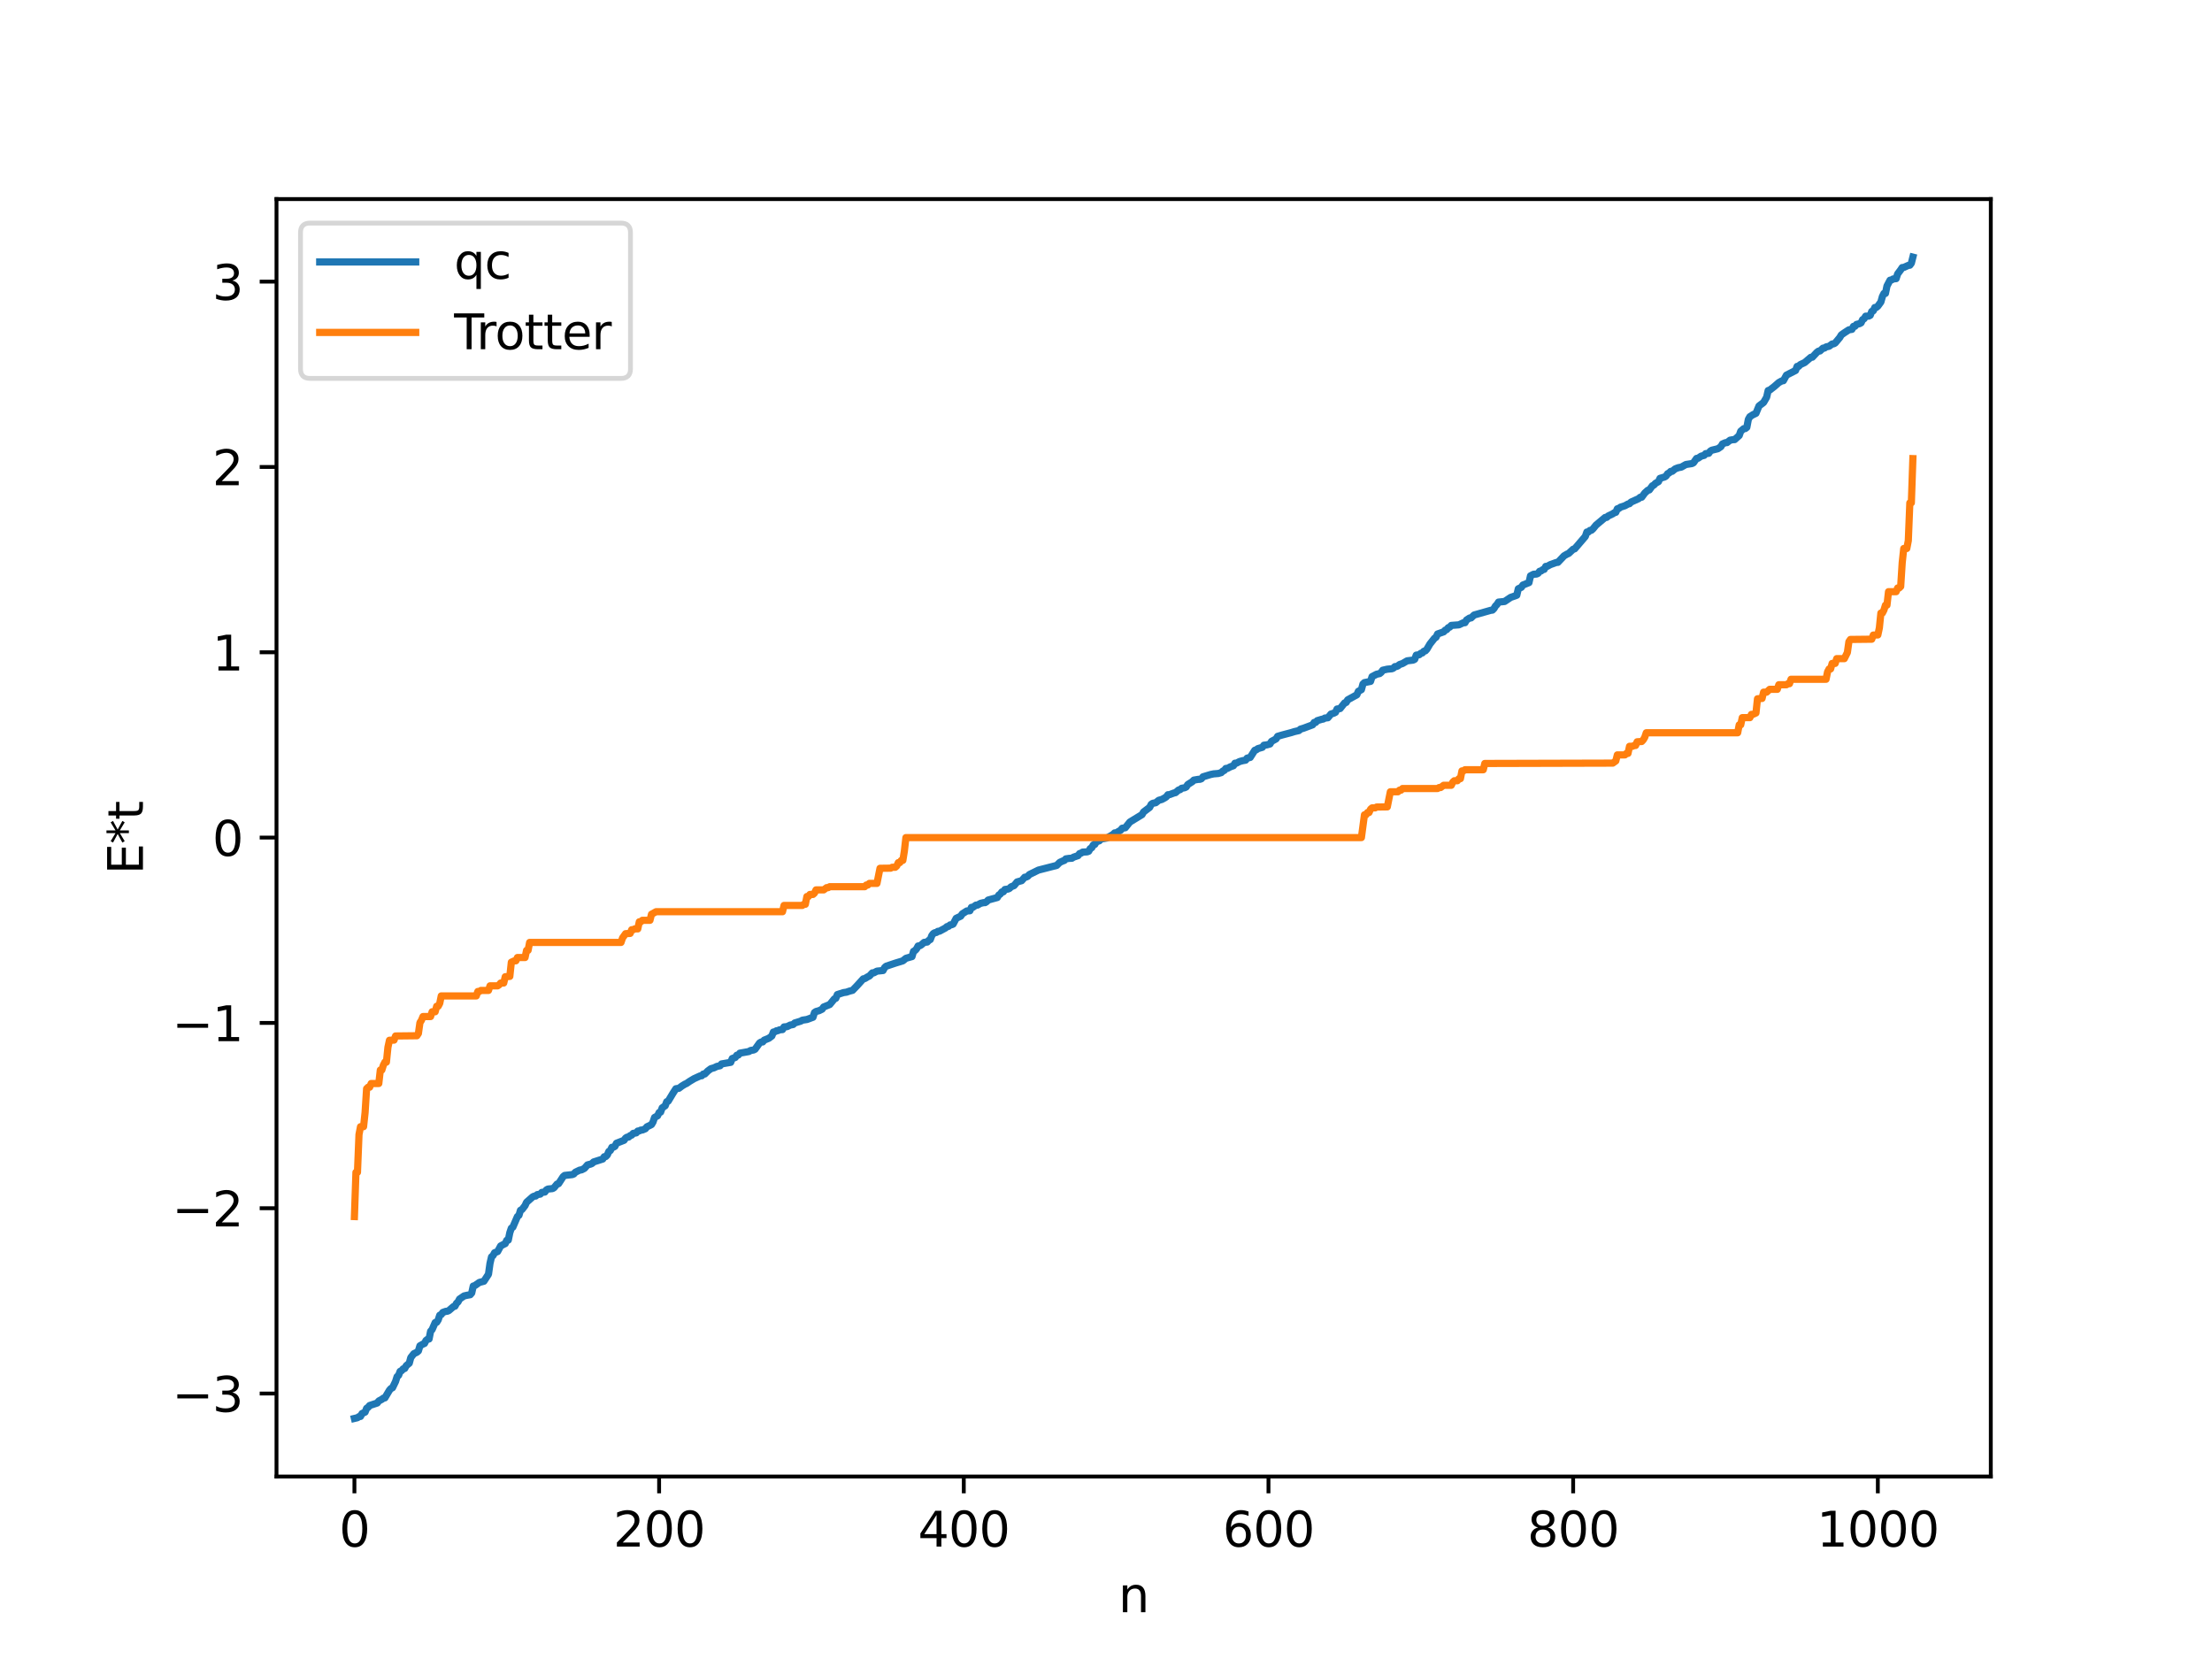 <?xml version="1.0" encoding="utf-8" standalone="no"?>
<!DOCTYPE svg PUBLIC "-//W3C//DTD SVG 1.1//EN"
  "http://www.w3.org/Graphics/SVG/1.1/DTD/svg11.dtd">
<svg xmlns:xlink="http://www.w3.org/1999/xlink" width="460.8pt" height="345.6pt" viewBox="0 0 460.8 345.6" xmlns="http://www.w3.org/2000/svg" version="1.1">
 <defs>
  <style type="text/css">*{stroke-linejoin: round; stroke-linecap: butt}</style>
 </defs>
 <g id="figure_1">
  <g id="patch_1">
   <path d="M 0 345.6 
L 460.8 345.6 
L 460.8 0 
L 0 0 
z
" style="fill: #ffffff"/>
  </g>
  <g id="axes_1">
   <g id="patch_2">
    <path d="M 57.6 307.584 
L 414.72 307.584 
L 414.72 41.472 
L 57.6 41.472 
z
" style="fill: #ffffff"/>
   </g>
   <g id="matplotlib.axis_1">
    <g id="xtick_1">
     <g id="line2d_1">
      <defs>
       <path id="m2ce25a9f00" d="M 0 0 
L 0 3.5 
" style="stroke: #000000; stroke-width: 0.8"/>
      </defs>
      <g>
       <use xlink:href="#m2ce25a9f00" x="73.833" y="307.584" style="stroke: #000000; stroke-width: 0.8"/>
      </g>
     </g>
     <g id="text_1">
      <!-- 0 -->
      <g transform="translate(70.651 322.182) scale(0.1 -0.1)">
       <defs>
        <path id="DejaVuSans-30" d="M 2034 4250 
Q 1547 4250 1301 3770 
Q 1056 3291 1056 2328 
Q 1056 1369 1301 889 
Q 1547 409 2034 409 
Q 2525 409 2770 889 
Q 3016 1369 3016 2328 
Q 3016 3291 2770 3770 
Q 2525 4250 2034 4250 
z
M 2034 4750 
Q 2819 4750 3233 4129 
Q 3647 3509 3647 2328 
Q 3647 1150 3233 529 
Q 2819 -91 2034 -91 
Q 1250 -91 836 529 
Q 422 1150 422 2328 
Q 422 3509 836 4129 
Q 1250 4750 2034 4750 
z
" transform="scale(0.016)"/>
       </defs>
       <use xlink:href="#DejaVuSans-30"/>
      </g>
     </g>
    </g>
    <g id="xtick_2">
     <g id="line2d_2">
      <g>
       <use xlink:href="#m2ce25a9f00" x="137.304" y="307.584" style="stroke: #000000; stroke-width: 0.8"/>
      </g>
     </g>
     <g id="text_2">
      <!-- 200 -->
      <g transform="translate(127.76 322.182) scale(0.1 -0.1)">
       <defs>
        <path id="DejaVuSans-32" d="M 1228 531 
L 3431 531 
L 3431 0 
L 469 0 
L 469 531 
Q 828 903 1448 1529 
Q 2069 2156 2228 2338 
Q 2531 2678 2651 2914 
Q 2772 3150 2772 3378 
Q 2772 3750 2511 3984 
Q 2250 4219 1831 4219 
Q 1534 4219 1204 4116 
Q 875 4013 500 3803 
L 500 4441 
Q 881 4594 1212 4672 
Q 1544 4750 1819 4750 
Q 2544 4750 2975 4387 
Q 3406 4025 3406 3419 
Q 3406 3131 3298 2873 
Q 3191 2616 2906 2266 
Q 2828 2175 2409 1742 
Q 1991 1309 1228 531 
z
" transform="scale(0.016)"/>
       </defs>
       <use xlink:href="#DejaVuSans-32"/>
       <use xlink:href="#DejaVuSans-30" x="63.623"/>
       <use xlink:href="#DejaVuSans-30" x="127.246"/>
      </g>
     </g>
    </g>
    <g id="xtick_3">
     <g id="line2d_3">
      <g>
       <use xlink:href="#m2ce25a9f00" x="200.775" y="307.584" style="stroke: #000000; stroke-width: 0.8"/>
      </g>
     </g>
     <g id="text_3">
      <!-- 400 -->
      <g transform="translate(191.231 322.182) scale(0.1 -0.1)">
       <defs>
        <path id="DejaVuSans-34" d="M 2419 4116 
L 825 1625 
L 2419 1625 
L 2419 4116 
z
M 2253 4666 
L 3047 4666 
L 3047 1625 
L 3713 1625 
L 3713 1100 
L 3047 1100 
L 3047 0 
L 2419 0 
L 2419 1100 
L 313 1100 
L 313 1709 
L 2253 4666 
z
" transform="scale(0.016)"/>
       </defs>
       <use xlink:href="#DejaVuSans-34"/>
       <use xlink:href="#DejaVuSans-30" x="63.623"/>
       <use xlink:href="#DejaVuSans-30" x="127.246"/>
      </g>
     </g>
    </g>
    <g id="xtick_4">
     <g id="line2d_4">
      <g>
       <use xlink:href="#m2ce25a9f00" x="264.246" y="307.584" style="stroke: #000000; stroke-width: 0.8"/>
      </g>
     </g>
     <g id="text_4">
      <!-- 600 -->
      <g transform="translate(254.702 322.182) scale(0.1 -0.1)">
       <defs>
        <path id="DejaVuSans-36" d="M 2113 2584 
Q 1688 2584 1439 2293 
Q 1191 2003 1191 1497 
Q 1191 994 1439 701 
Q 1688 409 2113 409 
Q 2538 409 2786 701 
Q 3034 994 3034 1497 
Q 3034 2003 2786 2293 
Q 2538 2584 2113 2584 
z
M 3366 4563 
L 3366 3988 
Q 3128 4100 2886 4159 
Q 2644 4219 2406 4219 
Q 1781 4219 1451 3797 
Q 1122 3375 1075 2522 
Q 1259 2794 1537 2939 
Q 1816 3084 2150 3084 
Q 2853 3084 3261 2657 
Q 3669 2231 3669 1497 
Q 3669 778 3244 343 
Q 2819 -91 2113 -91 
Q 1303 -91 875 529 
Q 447 1150 447 2328 
Q 447 3434 972 4092 
Q 1497 4750 2381 4750 
Q 2619 4750 2861 4703 
Q 3103 4656 3366 4563 
z
" transform="scale(0.016)"/>
       </defs>
       <use xlink:href="#DejaVuSans-36"/>
       <use xlink:href="#DejaVuSans-30" x="63.623"/>
       <use xlink:href="#DejaVuSans-30" x="127.246"/>
      </g>
     </g>
    </g>
    <g id="xtick_5">
     <g id="line2d_5">
      <g>
       <use xlink:href="#m2ce25a9f00" x="327.717" y="307.584" style="stroke: #000000; stroke-width: 0.8"/>
      </g>
     </g>
     <g id="text_5">
      <!-- 800 -->
      <g transform="translate(318.173 322.182) scale(0.1 -0.1)">
       <defs>
        <path id="DejaVuSans-38" d="M 2034 2216 
Q 1584 2216 1326 1975 
Q 1069 1734 1069 1313 
Q 1069 891 1326 650 
Q 1584 409 2034 409 
Q 2484 409 2743 651 
Q 3003 894 3003 1313 
Q 3003 1734 2745 1975 
Q 2488 2216 2034 2216 
z
M 1403 2484 
Q 997 2584 770 2862 
Q 544 3141 544 3541 
Q 544 4100 942 4425 
Q 1341 4750 2034 4750 
Q 2731 4750 3128 4425 
Q 3525 4100 3525 3541 
Q 3525 3141 3298 2862 
Q 3072 2584 2669 2484 
Q 3125 2378 3379 2068 
Q 3634 1759 3634 1313 
Q 3634 634 3220 271 
Q 2806 -91 2034 -91 
Q 1263 -91 848 271 
Q 434 634 434 1313 
Q 434 1759 690 2068 
Q 947 2378 1403 2484 
z
M 1172 3481 
Q 1172 3119 1398 2916 
Q 1625 2713 2034 2713 
Q 2441 2713 2670 2916 
Q 2900 3119 2900 3481 
Q 2900 3844 2670 4047 
Q 2441 4250 2034 4250 
Q 1625 4250 1398 4047 
Q 1172 3844 1172 3481 
z
" transform="scale(0.016)"/>
       </defs>
       <use xlink:href="#DejaVuSans-38"/>
       <use xlink:href="#DejaVuSans-30" x="63.623"/>
       <use xlink:href="#DejaVuSans-30" x="127.246"/>
      </g>
     </g>
    </g>
    <g id="xtick_6">
     <g id="line2d_6">
      <g>
       <use xlink:href="#m2ce25a9f00" x="391.188" y="307.584" style="stroke: #000000; stroke-width: 0.8"/>
      </g>
     </g>
     <g id="text_6">
      <!-- 1000 -->
      <g transform="translate(378.463 322.182) scale(0.1 -0.1)">
       <defs>
        <path id="DejaVuSans-31" d="M 794 531 
L 1825 531 
L 1825 4091 
L 703 3866 
L 703 4441 
L 1819 4666 
L 2450 4666 
L 2450 531 
L 3481 531 
L 3481 0 
L 794 0 
L 794 531 
z
" transform="scale(0.016)"/>
       </defs>
       <use xlink:href="#DejaVuSans-31"/>
       <use xlink:href="#DejaVuSans-30" x="63.623"/>
       <use xlink:href="#DejaVuSans-30" x="127.246"/>
       <use xlink:href="#DejaVuSans-30" x="190.869"/>
      </g>
     </g>
    </g>
    <g id="text_7">
     <!-- n -->
     <g transform="translate(232.991 335.861) scale(0.1 -0.1)">
      <defs>
       <path id="DejaVuSans-6e" d="M 3513 2113 
L 3513 0 
L 2938 0 
L 2938 2094 
Q 2938 2591 2744 2837 
Q 2550 3084 2163 3084 
Q 1697 3084 1428 2787 
Q 1159 2491 1159 1978 
L 1159 0 
L 581 0 
L 581 3500 
L 1159 3500 
L 1159 2956 
Q 1366 3272 1645 3428 
Q 1925 3584 2291 3584 
Q 2894 3584 3203 3211 
Q 3513 2838 3513 2113 
z
" transform="scale(0.016)"/>
      </defs>
      <use xlink:href="#DejaVuSans-6e"/>
     </g>
    </g>
   </g>
   <g id="matplotlib.axis_2">
    <g id="ytick_1">
     <g id="line2d_7">
      <defs>
       <path id="m054b629468" d="M 0 0 
L -3.5 0 
" style="stroke: #000000; stroke-width: 0.8"/>
      </defs>
      <g>
       <use xlink:href="#m054b629468" x="57.6" y="290.299" style="stroke: #000000; stroke-width: 0.8"/>
      </g>
     </g>
     <g id="text_8">
      <!-- −3 -->
      <g transform="translate(35.858 294.099) scale(0.1 -0.1)">
       <defs>
        <path id="DejaVuSans-2212" d="M 678 2272 
L 4684 2272 
L 4684 1741 
L 678 1741 
L 678 2272 
z
" transform="scale(0.016)"/>
        <path id="DejaVuSans-33" d="M 2597 2516 
Q 3050 2419 3304 2112 
Q 3559 1806 3559 1356 
Q 3559 666 3084 287 
Q 2609 -91 1734 -91 
Q 1441 -91 1130 -33 
Q 819 25 488 141 
L 488 750 
Q 750 597 1062 519 
Q 1375 441 1716 441 
Q 2309 441 2620 675 
Q 2931 909 2931 1356 
Q 2931 1769 2642 2001 
Q 2353 2234 1838 2234 
L 1294 2234 
L 1294 2753 
L 1863 2753 
Q 2328 2753 2575 2939 
Q 2822 3125 2822 3475 
Q 2822 3834 2567 4026 
Q 2313 4219 1838 4219 
Q 1578 4219 1281 4162 
Q 984 4106 628 3988 
L 628 4550 
Q 988 4650 1302 4700 
Q 1616 4750 1894 4750 
Q 2613 4750 3031 4423 
Q 3450 4097 3450 3541 
Q 3450 3153 3228 2886 
Q 3006 2619 2597 2516 
z
" transform="scale(0.016)"/>
       </defs>
       <use xlink:href="#DejaVuSans-2212"/>
       <use xlink:href="#DejaVuSans-33" x="83.789"/>
      </g>
     </g>
    </g>
    <g id="ytick_2">
     <g id="line2d_8">
      <g>
       <use xlink:href="#m054b629468" x="57.6" y="251.695" style="stroke: #000000; stroke-width: 0.8"/>
      </g>
     </g>
     <g id="text_9">
      <!-- −2 -->
      <g transform="translate(35.858 255.494) scale(0.1 -0.1)">
       <use xlink:href="#DejaVuSans-2212"/>
       <use xlink:href="#DejaVuSans-32" x="83.789"/>
      </g>
     </g>
    </g>
    <g id="ytick_3">
     <g id="line2d_9">
      <g>
       <use xlink:href="#m054b629468" x="57.6" y="213.09" style="stroke: #000000; stroke-width: 0.8"/>
      </g>
     </g>
     <g id="text_10">
      <!-- −1 -->
      <g transform="translate(35.858 216.89) scale(0.1 -0.1)">
       <use xlink:href="#DejaVuSans-2212"/>
       <use xlink:href="#DejaVuSans-31" x="83.789"/>
      </g>
     </g>
    </g>
    <g id="ytick_4">
     <g id="line2d_10">
      <g>
       <use xlink:href="#m054b629468" x="57.6" y="174.486" style="stroke: #000000; stroke-width: 0.8"/>
      </g>
     </g>
     <g id="text_11">
      <!-- 0 -->
      <g transform="translate(44.237 178.285) scale(0.1 -0.1)">
       <use xlink:href="#DejaVuSans-30"/>
      </g>
     </g>
    </g>
    <g id="ytick_5">
     <g id="line2d_11">
      <g>
       <use xlink:href="#m054b629468" x="57.6" y="135.881" style="stroke: #000000; stroke-width: 0.8"/>
      </g>
     </g>
     <g id="text_12">
      <!-- 1 -->
      <g transform="translate(44.237 139.681) scale(0.1 -0.1)">
       <use xlink:href="#DejaVuSans-31"/>
      </g>
     </g>
    </g>
    <g id="ytick_6">
     <g id="line2d_12">
      <g>
       <use xlink:href="#m054b629468" x="57.6" y="97.277" style="stroke: #000000; stroke-width: 0.8"/>
      </g>
     </g>
     <g id="text_13">
      <!-- 2 -->
      <g transform="translate(44.237 101.076) scale(0.1 -0.1)">
       <use xlink:href="#DejaVuSans-32"/>
      </g>
     </g>
    </g>
    <g id="ytick_7">
     <g id="line2d_13">
      <g>
       <use xlink:href="#m054b629468" x="57.6" y="58.672" style="stroke: #000000; stroke-width: 0.8"/>
      </g>
     </g>
     <g id="text_14">
      <!-- 3 -->
      <g transform="translate(44.237 62.472) scale(0.1 -0.1)">
       <use xlink:href="#DejaVuSans-33"/>
      </g>
     </g>
    </g>
    <g id="text_15">
     <!-- E*t -->
     <g transform="translate(29.778 182.148) rotate(-90) scale(0.1 -0.1)">
      <defs>
       <path id="DejaVuSans-45" d="M 628 4666 
L 3578 4666 
L 3578 4134 
L 1259 4134 
L 1259 2753 
L 3481 2753 
L 3481 2222 
L 1259 2222 
L 1259 531 
L 3634 531 
L 3634 0 
L 628 0 
L 628 4666 
z
" transform="scale(0.016)"/>
       <path id="DejaVuSans-2a" d="M 3009 3897 
L 1888 3291 
L 3009 2681 
L 2828 2375 
L 1778 3009 
L 1778 1831 
L 1422 1831 
L 1422 3009 
L 372 2375 
L 191 2681 
L 1313 3291 
L 191 3897 
L 372 4206 
L 1422 3572 
L 1422 4750 
L 1778 4750 
L 1778 3572 
L 2828 4206 
L 3009 3897 
z
" transform="scale(0.016)"/>
       <path id="DejaVuSans-74" d="M 1172 4494 
L 1172 3500 
L 2356 3500 
L 2356 3053 
L 1172 3053 
L 1172 1153 
Q 1172 725 1289 603 
Q 1406 481 1766 481 
L 2356 481 
L 2356 0 
L 1766 0 
Q 1100 0 847 248 
Q 594 497 594 1153 
L 594 3053 
L 172 3053 
L 172 3500 
L 594 3500 
L 594 4494 
L 1172 4494 
z
" transform="scale(0.016)"/>
      </defs>
      <use xlink:href="#DejaVuSans-45"/>
      <use xlink:href="#DejaVuSans-2a" x="63.184"/>
      <use xlink:href="#DejaVuSans-74" x="113.184"/>
     </g>
    </g>
   </g>
   <g id="line2d_14">
    <path d="M 73.833 295.488 
L 74.467 295.336 
L 74.785 295.109 
L 75.102 295.068 
L 75.42 294.466 
L 76.054 294.172 
L 76.372 293.382 
L 76.689 293.168 
L 77.006 292.792 
L 78.593 292.269 
L 78.91 291.848 
L 79.545 291.51 
L 79.862 291.265 
L 80.18 291.207 
L 81.132 289.604 
L 81.449 289.244 
L 81.767 289.097 
L 82.401 287.787 
L 82.719 286.783 
L 83.036 286.501 
L 83.353 285.675 
L 83.671 285.532 
L 83.988 285.151 
L 84.305 285.088 
L 84.623 284.505 
L 85.258 283.979 
L 85.575 282.81 
L 86.21 281.999 
L 86.844 281.701 
L 87.162 281.42 
L 87.479 280.356 
L 88.114 279.998 
L 88.431 279.867 
L 88.748 279.239 
L 89.066 278.995 
L 89.383 278.936 
L 89.7 277.333 
L 90.018 276.973 
L 90.653 275.516 
L 90.97 275.453 
L 91.287 274.956 
L 91.605 273.985 
L 91.922 273.84 
L 92.239 273.405 
L 92.874 273.176 
L 93.191 273.157 
L 93.509 273.007 
L 94.461 272.19 
L 94.778 272.105 
L 95.096 271.501 
L 95.413 271.218 
L 95.73 270.62 
L 96.682 269.964 
L 97.317 269.823 
L 97.952 269.714 
L 98.269 269.343 
L 98.586 267.906 
L 98.904 267.821 
L 99.856 267.156 
L 100.808 266.906 
L 101.76 265.445 
L 102.077 263.178 
L 102.395 261.828 
L 102.712 261.556 
L 103.029 260.969 
L 103.664 260.723 
L 104.299 259.55 
L 104.934 259.217 
L 105.251 259.067 
L 105.568 258.371 
L 105.886 258.336 
L 106.203 256.789 
L 106.52 255.854 
L 106.838 255.636 
L 107.79 253.424 
L 108.107 253.174 
L 108.424 252.12 
L 108.742 251.966 
L 109.377 251.15 
L 109.694 250.451 
L 110.963 249.333 
L 111.281 249.177 
L 111.598 249.155 
L 111.915 248.863 
L 112.55 248.757 
L 112.867 248.399 
L 113.502 248.326 
L 113.82 247.887 
L 114.137 247.703 
L 115.089 247.606 
L 115.406 247.432 
L 116.041 246.663 
L 116.358 246.585 
L 117.31 245.12 
L 117.628 244.865 
L 119.215 244.689 
L 119.532 244.56 
L 119.849 244.2 
L 120.801 243.74 
L 121.119 243.714 
L 121.753 243.394 
L 122.388 242.668 
L 123.023 242.507 
L 123.34 242.371 
L 123.658 242.057 
L 125.562 241.45 
L 125.879 240.964 
L 126.196 240.924 
L 126.514 240.599 
L 126.831 239.871 
L 127.148 239.67 
L 127.466 239.003 
L 127.783 238.986 
L 128.1 238.805 
L 128.418 238.16 
L 130.005 237.54 
L 130.322 237.079 
L 130.639 236.892 
L 130.957 236.868 
L 131.274 236.566 
L 131.591 236.464 
L 131.909 236.102 
L 132.543 235.998 
L 132.861 235.621 
L 133.178 235.595 
L 133.496 235.416 
L 133.813 235.402 
L 134.448 235.136 
L 134.765 234.733 
L 135.4 234.434 
L 135.717 234.264 
L 136.034 233.735 
L 136.352 232.788 
L 136.986 232.443 
L 137.304 231.761 
L 137.621 231.667 
L 137.939 230.79 
L 138.573 230.351 
L 138.891 229.508 
L 139.208 229.381 
L 140.16 227.789 
L 140.795 226.807 
L 141.429 226.709 
L 142.064 226.23 
L 142.699 225.844 
L 143.016 225.71 
L 143.651 225.269 
L 144.603 224.699 
L 145.872 224.124 
L 146.19 224.097 
L 146.507 223.742 
L 146.824 223.733 
L 147.459 223.097 
L 148.094 222.624 
L 148.729 222.45 
L 149.363 222.147 
L 149.998 222.018 
L 150.315 221.635 
L 152.22 221.305 
L 152.537 220.507 
L 153.172 220.292 
L 153.489 219.827 
L 153.806 219.787 
L 154.124 219.393 
L 156.028 219.051 
L 156.345 218.839 
L 156.98 218.734 
L 157.297 218.575 
L 158.249 217.249 
L 158.567 217.072 
L 158.884 217.058 
L 159.201 216.677 
L 160.153 216.294 
L 160.788 215.819 
L 161.105 214.994 
L 161.423 214.942 
L 161.74 214.731 
L 162.058 214.707 
L 162.375 214.529 
L 163.01 214.48 
L 163.327 213.927 
L 163.962 213.869 
L 164.596 213.545 
L 165.231 213.421 
L 165.548 213.104 
L 166.818 212.719 
L 167.135 212.523 
L 168.087 212.382 
L 169.357 211.916 
L 169.674 210.93 
L 169.991 210.717 
L 170.626 210.543 
L 171.261 210.231 
L 171.578 209.773 
L 172.848 209.261 
L 173.482 208.489 
L 173.8 208.095 
L 174.117 207.965 
L 174.434 207.188 
L 175.704 206.779 
L 176.339 206.685 
L 176.973 206.465 
L 177.608 206.301 
L 178.56 205.314 
L 179.829 203.913 
L 180.147 203.864 
L 180.781 203.474 
L 181.099 203.332 
L 181.734 202.663 
L 182.051 202.652 
L 182.686 202.305 
L 183.955 202.175 
L 184.272 201.578 
L 184.59 201.285 
L 186.494 200.646 
L 188.081 200.16 
L 188.715 199.634 
L 189.985 199.275 
L 190.302 198.182 
L 190.62 198.01 
L 190.937 197.665 
L 191.254 197.065 
L 191.572 197.038 
L 191.889 196.861 
L 192.524 196.312 
L 193.158 196.246 
L 193.476 195.892 
L 193.793 195.73 
L 194.11 194.904 
L 194.428 194.475 
L 194.745 194.297 
L 195.062 194.25 
L 195.38 194.014 
L 195.697 193.995 
L 196.967 193.307 
L 197.284 193.027 
L 197.601 192.973 
L 197.919 192.674 
L 198.236 192.645 
L 198.553 192.503 
L 199.188 191.302 
L 200.14 190.854 
L 200.458 190.374 
L 201.41 189.767 
L 202.044 189.727 
L 202.362 189.02 
L 202.679 189.002 
L 203.314 188.55 
L 203.631 188.546 
L 204.266 188.182 
L 204.9 188.036 
L 205.218 188.031 
L 205.535 187.834 
L 205.853 187.495 
L 207.757 186.972 
L 208.074 186.448 
L 208.391 186.245 
L 208.709 185.803 
L 209.026 185.775 
L 209.343 185.295 
L 209.978 185.207 
L 210.296 185.073 
L 210.613 184.743 
L 211.248 184.488 
L 211.882 183.722 
L 212.834 183.458 
L 213.469 182.742 
L 213.786 182.704 
L 214.104 182.547 
L 214.421 182.191 
L 216.325 181.256 
L 220.134 180.278 
L 220.768 179.648 
L 221.403 179.358 
L 221.72 179.247 
L 222.038 178.917 
L 222.672 178.823 
L 223.307 178.784 
L 223.624 178.569 
L 224.577 178.245 
L 224.894 177.817 
L 225.211 177.731 
L 225.529 177.511 
L 226.481 177.455 
L 226.798 177.333 
L 227.115 176.775 
L 227.433 176.594 
L 227.75 176.019 
L 228.067 175.911 
L 228.385 175.364 
L 229.02 175.149 
L 229.337 174.78 
L 229.972 174.688 
L 230.606 174.566 
L 231.876 173.835 
L 232.193 173.51 
L 232.51 173.499 
L 233.462 172.939 
L 233.78 172.538 
L 234.415 172.436 
L 235.367 171.246 
L 237.905 169.7 
L 238.223 169.148 
L 239.492 168.191 
L 239.81 167.573 
L 240.127 167.347 
L 240.762 167.222 
L 241.396 166.712 
L 242.031 166.541 
L 242.666 166.197 
L 242.983 165.974 
L 243.3 165.553 
L 243.618 165.547 
L 244.57 165.188 
L 244.887 165.121 
L 245.522 164.571 
L 245.839 164.5 
L 246.157 164.217 
L 246.791 164.1 
L 247.109 163.941 
L 247.426 163.441 
L 248.378 162.835 
L 248.696 162.51 
L 249.648 162.349 
L 249.965 162.348 
L 250.282 162.224 
L 250.6 161.824 
L 252.186 161.344 
L 252.821 161.21 
L 253.773 161.134 
L 254.408 160.953 
L 254.725 160.638 
L 255.043 160.493 
L 255.36 160.08 
L 255.677 160.078 
L 256.312 159.741 
L 256.947 159.517 
L 257.264 158.988 
L 257.581 158.978 
L 258.216 158.643 
L 258.851 158.468 
L 259.486 158.355 
L 259.803 157.933 
L 260.438 157.789 
L 261.39 156.298 
L 261.707 156.203 
L 262.024 155.957 
L 262.977 155.68 
L 263.294 155.241 
L 263.929 155.165 
L 264.563 154.982 
L 264.881 154.442 
L 265.515 154.101 
L 265.833 153.923 
L 266.15 153.395 
L 267.102 153.113 
L 269.006 152.61 
L 269.641 152.408 
L 270.593 152.188 
L 270.91 151.89 
L 271.545 151.705 
L 273.449 150.991 
L 273.767 150.493 
L 274.084 150.491 
L 274.401 150.128 
L 275.353 149.841 
L 275.671 149.793 
L 275.988 149.587 
L 276.623 149.522 
L 277.258 148.749 
L 277.892 148.551 
L 278.21 148.385 
L 278.527 147.701 
L 279.162 147.61 
L 280.114 146.422 
L 280.431 146.335 
L 280.748 145.791 
L 282.653 144.739 
L 282.97 144.015 
L 283.605 143.669 
L 283.922 142.505 
L 284.239 142.199 
L 285.509 141.945 
L 285.826 140.954 
L 286.778 140.455 
L 287.413 140.317 
L 287.73 140.062 
L 288.048 139.619 
L 289 139.402 
L 289.952 139.313 
L 290.269 139.187 
L 290.586 138.864 
L 290.904 138.851 
L 291.221 138.711 
L 291.539 138.441 
L 292.173 138.224 
L 292.808 137.851 
L 293.125 137.664 
L 294.395 137.508 
L 294.712 137.336 
L 295.029 136.478 
L 295.664 136.389 
L 295.981 136.099 
L 296.299 136.02 
L 296.616 135.668 
L 296.934 135.58 
L 297.251 135.234 
L 297.886 134.152 
L 298.838 132.947 
L 299.155 132.753 
L 299.472 132.069 
L 300.742 131.623 
L 301.059 131.275 
L 301.377 131.154 
L 301.694 130.762 
L 302.011 130.64 
L 302.329 130.285 
L 303.915 130.165 
L 304.867 129.72 
L 305.185 129.718 
L 305.502 129.163 
L 306.137 128.748 
L 306.454 128.722 
L 307.089 128.118 
L 310.58 127.13 
L 310.897 127.098 
L 311.215 126.785 
L 311.532 126.247 
L 311.849 125.931 
L 312.167 125.429 
L 313.436 125.298 
L 314.705 124.448 
L 315.658 124.118 
L 315.975 123.994 
L 316.292 122.65 
L 316.927 122.348 
L 317.244 121.875 
L 318.514 121.37 
L 318.831 119.955 
L 319.466 119.628 
L 320.1 119.582 
L 320.418 119.428 
L 320.735 119.003 
L 321.053 118.937 
L 321.37 118.676 
L 321.687 118.61 
L 322.005 117.99 
L 322.322 117.975 
L 322.957 117.624 
L 324.226 117.166 
L 324.543 117.145 
L 325.813 115.802 
L 326.448 115.428 
L 326.765 115.306 
L 327.717 114.414 
L 328.034 114.335 
L 330.256 111.741 
L 330.573 110.829 
L 330.891 110.82 
L 331.208 110.498 
L 331.525 110.458 
L 331.843 110.172 
L 332.477 109.396 
L 334.381 107.797 
L 334.699 107.781 
L 335.016 107.487 
L 335.968 107.035 
L 336.286 106.809 
L 336.603 106.728 
L 336.92 105.989 
L 337.238 105.925 
L 337.555 105.661 
L 338.507 105.353 
L 339.142 104.998 
L 339.459 104.923 
L 339.777 104.593 
L 341.363 103.879 
L 341.681 103.592 
L 341.998 103.578 
L 342.633 102.711 
L 343.267 102.135 
L 343.585 102.063 
L 344.22 101.2 
L 344.537 101.051 
L 344.854 100.69 
L 345.489 100.332 
L 345.806 99.65 
L 346.758 99.366 
L 347.076 99.165 
L 347.393 98.681 
L 347.71 98.524 
L 348.028 98.203 
L 348.345 98.185 
L 348.98 97.667 
L 349.615 97.43 
L 350.249 97.308 
L 351.201 96.766 
L 352.471 96.569 
L 352.788 96.396 
L 353.423 95.501 
L 353.74 95.458 
L 354.375 95.025 
L 355.01 94.86 
L 355.327 94.499 
L 355.962 94.432 
L 356.279 93.981 
L 356.596 93.791 
L 357.866 93.479 
L 358.5 93.043 
L 358.818 92.486 
L 359.453 92.211 
L 359.77 92.2 
L 360.405 91.7 
L 361.039 91.583 
L 361.357 91.577 
L 362.309 90.728 
L 362.626 89.833 
L 363.261 89.296 
L 363.578 89.276 
L 363.896 89.027 
L 364.213 87.367 
L 364.53 86.804 
L 365.165 86.397 
L 365.8 86.098 
L 366.434 84.566 
L 367.386 83.844 
L 368.021 82.753 
L 368.339 81.355 
L 368.656 81.266 
L 369.608 80.53 
L 370.56 79.694 
L 371.195 79.341 
L 371.512 79.306 
L 372.147 78.149 
L 374.051 77.176 
L 374.368 76.33 
L 374.686 76.324 
L 375.003 75.97 
L 375.955 75.522 
L 377.224 74.438 
L 377.542 74.412 
L 378.494 73.397 
L 378.811 73.162 
L 379.129 73.114 
L 379.763 72.526 
L 380.081 72.509 
L 380.398 72.27 
L 381.033 72.137 
L 381.667 71.661 
L 381.985 71.63 
L 382.302 71.457 
L 383.254 70.317 
L 383.572 69.775 
L 384.206 69.329 
L 385.158 68.706 
L 385.793 68.61 
L 386.11 67.986 
L 386.428 67.968 
L 386.745 67.582 
L 387.38 67.423 
L 387.697 67.248 
L 388.015 66.581 
L 388.332 66.395 
L 388.649 65.864 
L 389.284 65.85 
L 389.601 65.687 
L 389.919 64.877 
L 390.236 64.747 
L 390.553 64.061 
L 390.871 64.041 
L 391.188 63.777 
L 391.823 62.904 
L 392.14 61.763 
L 392.458 61.128 
L 392.775 61.122 
L 393.092 59.578 
L 393.727 58.374 
L 394.044 58.324 
L 394.362 58.114 
L 394.996 58.046 
L 395.314 57.058 
L 395.948 56.217 
L 396.266 55.736 
L 396.583 55.716 
L 397.535 55.283 
L 397.853 55.247 
L 398.17 54.828 
L 398.487 53.568 
L 398.487 53.568 
" clip-path="url(#pe710431649)" style="fill: none; stroke: #1f77b4; stroke-width: 1.5; stroke-linecap: square"/>
   </g>
   <g id="line2d_15">
    <path d="M 73.833 253.431 
L 74.15 244.219 
L 74.467 244.219 
L 74.785 236.344 
L 75.102 234.709 
L 75.737 234.709 
L 76.054 231.762 
L 76.372 226.789 
L 76.689 226.483 
L 77.006 226.483 
L 77.324 225.714 
L 78.91 225.714 
L 79.228 222.908 
L 79.545 222.908 
L 79.862 221.892 
L 80.18 221.265 
L 80.497 221.265 
L 80.815 218.162 
L 81.132 216.701 
L 82.084 216.676 
L 82.401 215.812 
L 86.844 215.763 
L 87.162 215.289 
L 87.479 213.041 
L 87.796 212.544 
L 88.114 211.766 
L 89.7 211.766 
L 90.018 210.771 
L 90.653 210.771 
L 90.97 209.616 
L 91.287 209.616 
L 91.605 209.014 
L 91.922 207.466 
L 99.221 207.466 
L 99.539 206.544 
L 99.856 206.544 
L 100.173 206.326 
L 101.76 206.326 
L 102.077 205.369 
L 103.664 205.369 
L 103.981 205.154 
L 104.299 204.781 
L 104.934 204.781 
L 105.251 203.47 
L 106.203 203.404 
L 106.52 200.445 
L 107.155 200.153 
L 107.472 200.153 
L 107.79 199.471 
L 109.377 199.471 
L 109.694 197.976 
L 110.011 197.976 
L 110.329 196.324 
L 129.37 196.324 
L 129.687 195.385 
L 130.322 194.502 
L 131.274 194.446 
L 131.591 193.678 
L 131.909 193.678 
L 132.226 193.503 
L 132.861 193.503 
L 133.178 192.024 
L 133.496 192.024 
L 133.813 191.715 
L 135.4 191.715 
L 135.717 190.454 
L 136.669 189.928 
L 163.01 189.928 
L 163.327 188.619 
L 167.135 188.619 
L 167.453 188.38 
L 167.77 188.38 
L 168.087 186.761 
L 168.405 186.761 
L 168.722 186.329 
L 169.357 186.329 
L 169.674 186.05 
L 169.991 185.382 
L 171.578 185.382 
L 172.213 184.911 
L 172.53 184.911 
L 172.848 184.711 
L 180.147 184.711 
L 180.464 184.367 
L 180.781 184.367 
L 181.099 184.029 
L 182.686 184.029 
L 183.32 180.882 
L 185.542 180.854 
L 185.859 180.671 
L 186.494 180.671 
L 186.811 180.395 
L 187.129 179.703 
L 187.446 179.703 
L 187.763 179.234 
L 188.081 179.234 
L 188.398 177.277 
L 188.715 174.486 
L 283.605 174.486 
L 284.239 169.738 
L 284.557 169.738 
L 284.874 169.269 
L 285.191 169.269 
L 285.509 168.577 
L 285.826 168.301 
L 286.461 168.301 
L 286.778 168.118 
L 289 168.09 
L 289.634 164.942 
L 291.221 164.942 
L 291.539 164.605 
L 291.856 164.605 
L 292.173 164.261 
L 299.472 164.261 
L 299.79 164.061 
L 300.107 164.061 
L 300.742 163.59 
L 302.329 163.59 
L 302.646 162.922 
L 302.963 162.643 
L 303.598 162.643 
L 303.915 162.211 
L 304.233 162.211 
L 304.55 160.592 
L 304.867 160.592 
L 305.185 160.352 
L 308.993 160.352 
L 309.31 159.044 
L 335.968 158.972 
L 336.603 158.518 
L 336.92 157.257 
L 338.507 157.257 
L 338.824 156.947 
L 339.142 156.947 
L 339.459 155.469 
L 340.094 155.469 
L 340.411 155.294 
L 340.729 155.294 
L 341.046 154.526 
L 341.998 154.47 
L 342.315 154.128 
L 342.633 153.587 
L 342.95 152.648 
L 361.991 152.648 
L 362.309 150.996 
L 362.626 150.996 
L 362.943 149.501 
L 364.53 149.501 
L 364.848 148.819 
L 365.165 148.819 
L 365.8 148.527 
L 366.117 145.568 
L 367.069 145.502 
L 367.386 144.191 
L 368.021 144.191 
L 368.656 143.602 
L 370.243 143.602 
L 370.56 142.646 
L 372.147 142.646 
L 372.464 142.428 
L 372.781 142.428 
L 373.099 141.506 
L 380.398 141.506 
L 380.715 139.958 
L 381.033 139.356 
L 381.35 139.356 
L 381.667 138.201 
L 382.302 138.201 
L 382.62 137.206 
L 384.206 137.206 
L 384.841 135.931 
L 385.158 133.682 
L 385.476 133.209 
L 389.919 133.16 
L 390.236 132.296 
L 391.188 132.27 
L 391.505 130.81 
L 391.823 127.707 
L 392.14 127.707 
L 392.458 127.08 
L 392.775 126.064 
L 393.092 126.064 
L 393.41 123.258 
L 394.996 123.258 
L 395.314 122.488 
L 395.631 122.488 
L 395.948 122.183 
L 396.266 117.209 
L 396.583 114.263 
L 397.218 114.263 
L 397.535 112.628 
L 397.853 104.753 
L 398.17 104.753 
L 398.487 95.541 
L 398.487 95.541 
" clip-path="url(#pe710431649)" style="fill: none; stroke: #ff7f0e; stroke-width: 1.5; stroke-linecap: square"/>
   </g>
   <g id="patch_3">
    <path d="M 57.6 307.584 
L 57.6 41.472 
" style="fill: none; stroke: #000000; stroke-width: 0.8; stroke-linejoin: miter; stroke-linecap: square"/>
   </g>
   <g id="patch_4">
    <path d="M 414.72 307.584 
L 414.72 41.472 
" style="fill: none; stroke: #000000; stroke-width: 0.8; stroke-linejoin: miter; stroke-linecap: square"/>
   </g>
   <g id="patch_5">
    <path d="M 57.6 307.584 
L 414.72 307.584 
" style="fill: none; stroke: #000000; stroke-width: 0.8; stroke-linejoin: miter; stroke-linecap: square"/>
   </g>
   <g id="patch_6">
    <path d="M 57.6 41.472 
L 414.72 41.472 
" style="fill: none; stroke: #000000; stroke-width: 0.8; stroke-linejoin: miter; stroke-linecap: square"/>
   </g>
   <g id="legend_1">
    <g id="patch_7">
     <path d="M 64.6 78.828 
L 129.342 78.828 
Q 131.342 78.828 131.342 76.828 
L 131.342 48.472 
Q 131.342 46.472 129.342 46.472 
L 64.6 46.472 
Q 62.6 46.472 62.6 48.472 
L 62.6 76.828 
Q 62.6 78.828 64.6 78.828 
z
" style="fill: #ffffff; opacity: 0.8; stroke: #cccccc; stroke-linejoin: miter"/>
    </g>
    <g id="line2d_16">
     <path d="M 66.6 54.57 
L 76.6 54.57 
L 86.6 54.57 
" style="fill: none; stroke: #1f77b4; stroke-width: 1.5; stroke-linecap: square"/>
    </g>
    <g id="text_16">
     <!-- qc -->
     <g transform="translate(94.6 58.07) scale(0.1 -0.1)">
      <defs>
       <path id="DejaVuSans-71" d="M 947 1747 
Q 947 1113 1208 752 
Q 1469 391 1925 391 
Q 2381 391 2643 752 
Q 2906 1113 2906 1747 
Q 2906 2381 2643 2742 
Q 2381 3103 1925 3103 
Q 1469 3103 1208 2742 
Q 947 2381 947 1747 
z
M 2906 525 
Q 2725 213 2448 61 
Q 2172 -91 1784 -91 
Q 1150 -91 751 415 
Q 353 922 353 1747 
Q 353 2572 751 3078 
Q 1150 3584 1784 3584 
Q 2172 3584 2448 3432 
Q 2725 3281 2906 2969 
L 2906 3500 
L 3481 3500 
L 3481 -1331 
L 2906 -1331 
L 2906 525 
z
" transform="scale(0.016)"/>
       <path id="DejaVuSans-63" d="M 3122 3366 
L 3122 2828 
Q 2878 2963 2633 3030 
Q 2388 3097 2138 3097 
Q 1578 3097 1268 2742 
Q 959 2388 959 1747 
Q 959 1106 1268 751 
Q 1578 397 2138 397 
Q 2388 397 2633 464 
Q 2878 531 3122 666 
L 3122 134 
Q 2881 22 2623 -34 
Q 2366 -91 2075 -91 
Q 1284 -91 818 406 
Q 353 903 353 1747 
Q 353 2603 823 3093 
Q 1294 3584 2113 3584 
Q 2378 3584 2631 3529 
Q 2884 3475 3122 3366 
z
" transform="scale(0.016)"/>
      </defs>
      <use xlink:href="#DejaVuSans-71"/>
      <use xlink:href="#DejaVuSans-63" x="63.477"/>
     </g>
    </g>
    <g id="line2d_17">
     <path d="M 66.6 69.249 
L 76.6 69.249 
L 86.6 69.249 
" style="fill: none; stroke: #ff7f0e; stroke-width: 1.5; stroke-linecap: square"/>
    </g>
    <g id="text_17">
     <!-- Trotter -->
     <g transform="translate(94.6 72.749) scale(0.1 -0.1)">
      <defs>
       <path id="DejaVuSans-54" d="M -19 4666 
L 3928 4666 
L 3928 4134 
L 2272 4134 
L 2272 0 
L 1638 0 
L 1638 4134 
L -19 4134 
L -19 4666 
z
" transform="scale(0.016)"/>
       <path id="DejaVuSans-72" d="M 2631 2963 
Q 2534 3019 2420 3045 
Q 2306 3072 2169 3072 
Q 1681 3072 1420 2755 
Q 1159 2438 1159 1844 
L 1159 0 
L 581 0 
L 581 3500 
L 1159 3500 
L 1159 2956 
Q 1341 3275 1631 3429 
Q 1922 3584 2338 3584 
Q 2397 3584 2469 3576 
Q 2541 3569 2628 3553 
L 2631 2963 
z
" transform="scale(0.016)"/>
       <path id="DejaVuSans-6f" d="M 1959 3097 
Q 1497 3097 1228 2736 
Q 959 2375 959 1747 
Q 959 1119 1226 758 
Q 1494 397 1959 397 
Q 2419 397 2687 759 
Q 2956 1122 2956 1747 
Q 2956 2369 2687 2733 
Q 2419 3097 1959 3097 
z
M 1959 3584 
Q 2709 3584 3137 3096 
Q 3566 2609 3566 1747 
Q 3566 888 3137 398 
Q 2709 -91 1959 -91 
Q 1206 -91 779 398 
Q 353 888 353 1747 
Q 353 2609 779 3096 
Q 1206 3584 1959 3584 
z
" transform="scale(0.016)"/>
       <path id="DejaVuSans-65" d="M 3597 1894 
L 3597 1613 
L 953 1613 
Q 991 1019 1311 708 
Q 1631 397 2203 397 
Q 2534 397 2845 478 
Q 3156 559 3463 722 
L 3463 178 
Q 3153 47 2828 -22 
Q 2503 -91 2169 -91 
Q 1331 -91 842 396 
Q 353 884 353 1716 
Q 353 2575 817 3079 
Q 1281 3584 2069 3584 
Q 2775 3584 3186 3129 
Q 3597 2675 3597 1894 
z
M 3022 2063 
Q 3016 2534 2758 2815 
Q 2500 3097 2075 3097 
Q 1594 3097 1305 2825 
Q 1016 2553 972 2059 
L 3022 2063 
z
" transform="scale(0.016)"/>
      </defs>
      <use xlink:href="#DejaVuSans-54"/>
      <use xlink:href="#DejaVuSans-72" x="46.334"/>
      <use xlink:href="#DejaVuSans-6f" x="85.197"/>
      <use xlink:href="#DejaVuSans-74" x="146.379"/>
      <use xlink:href="#DejaVuSans-74" x="185.588"/>
      <use xlink:href="#DejaVuSans-65" x="224.797"/>
      <use xlink:href="#DejaVuSans-72" x="286.32"/>
     </g>
    </g>
   </g>
  </g>
 </g>
 <defs>
  <clipPath id="pe710431649">
   <rect x="57.6" y="41.472" width="357.12" height="266.112"/>
  </clipPath>
 </defs>
</svg>
